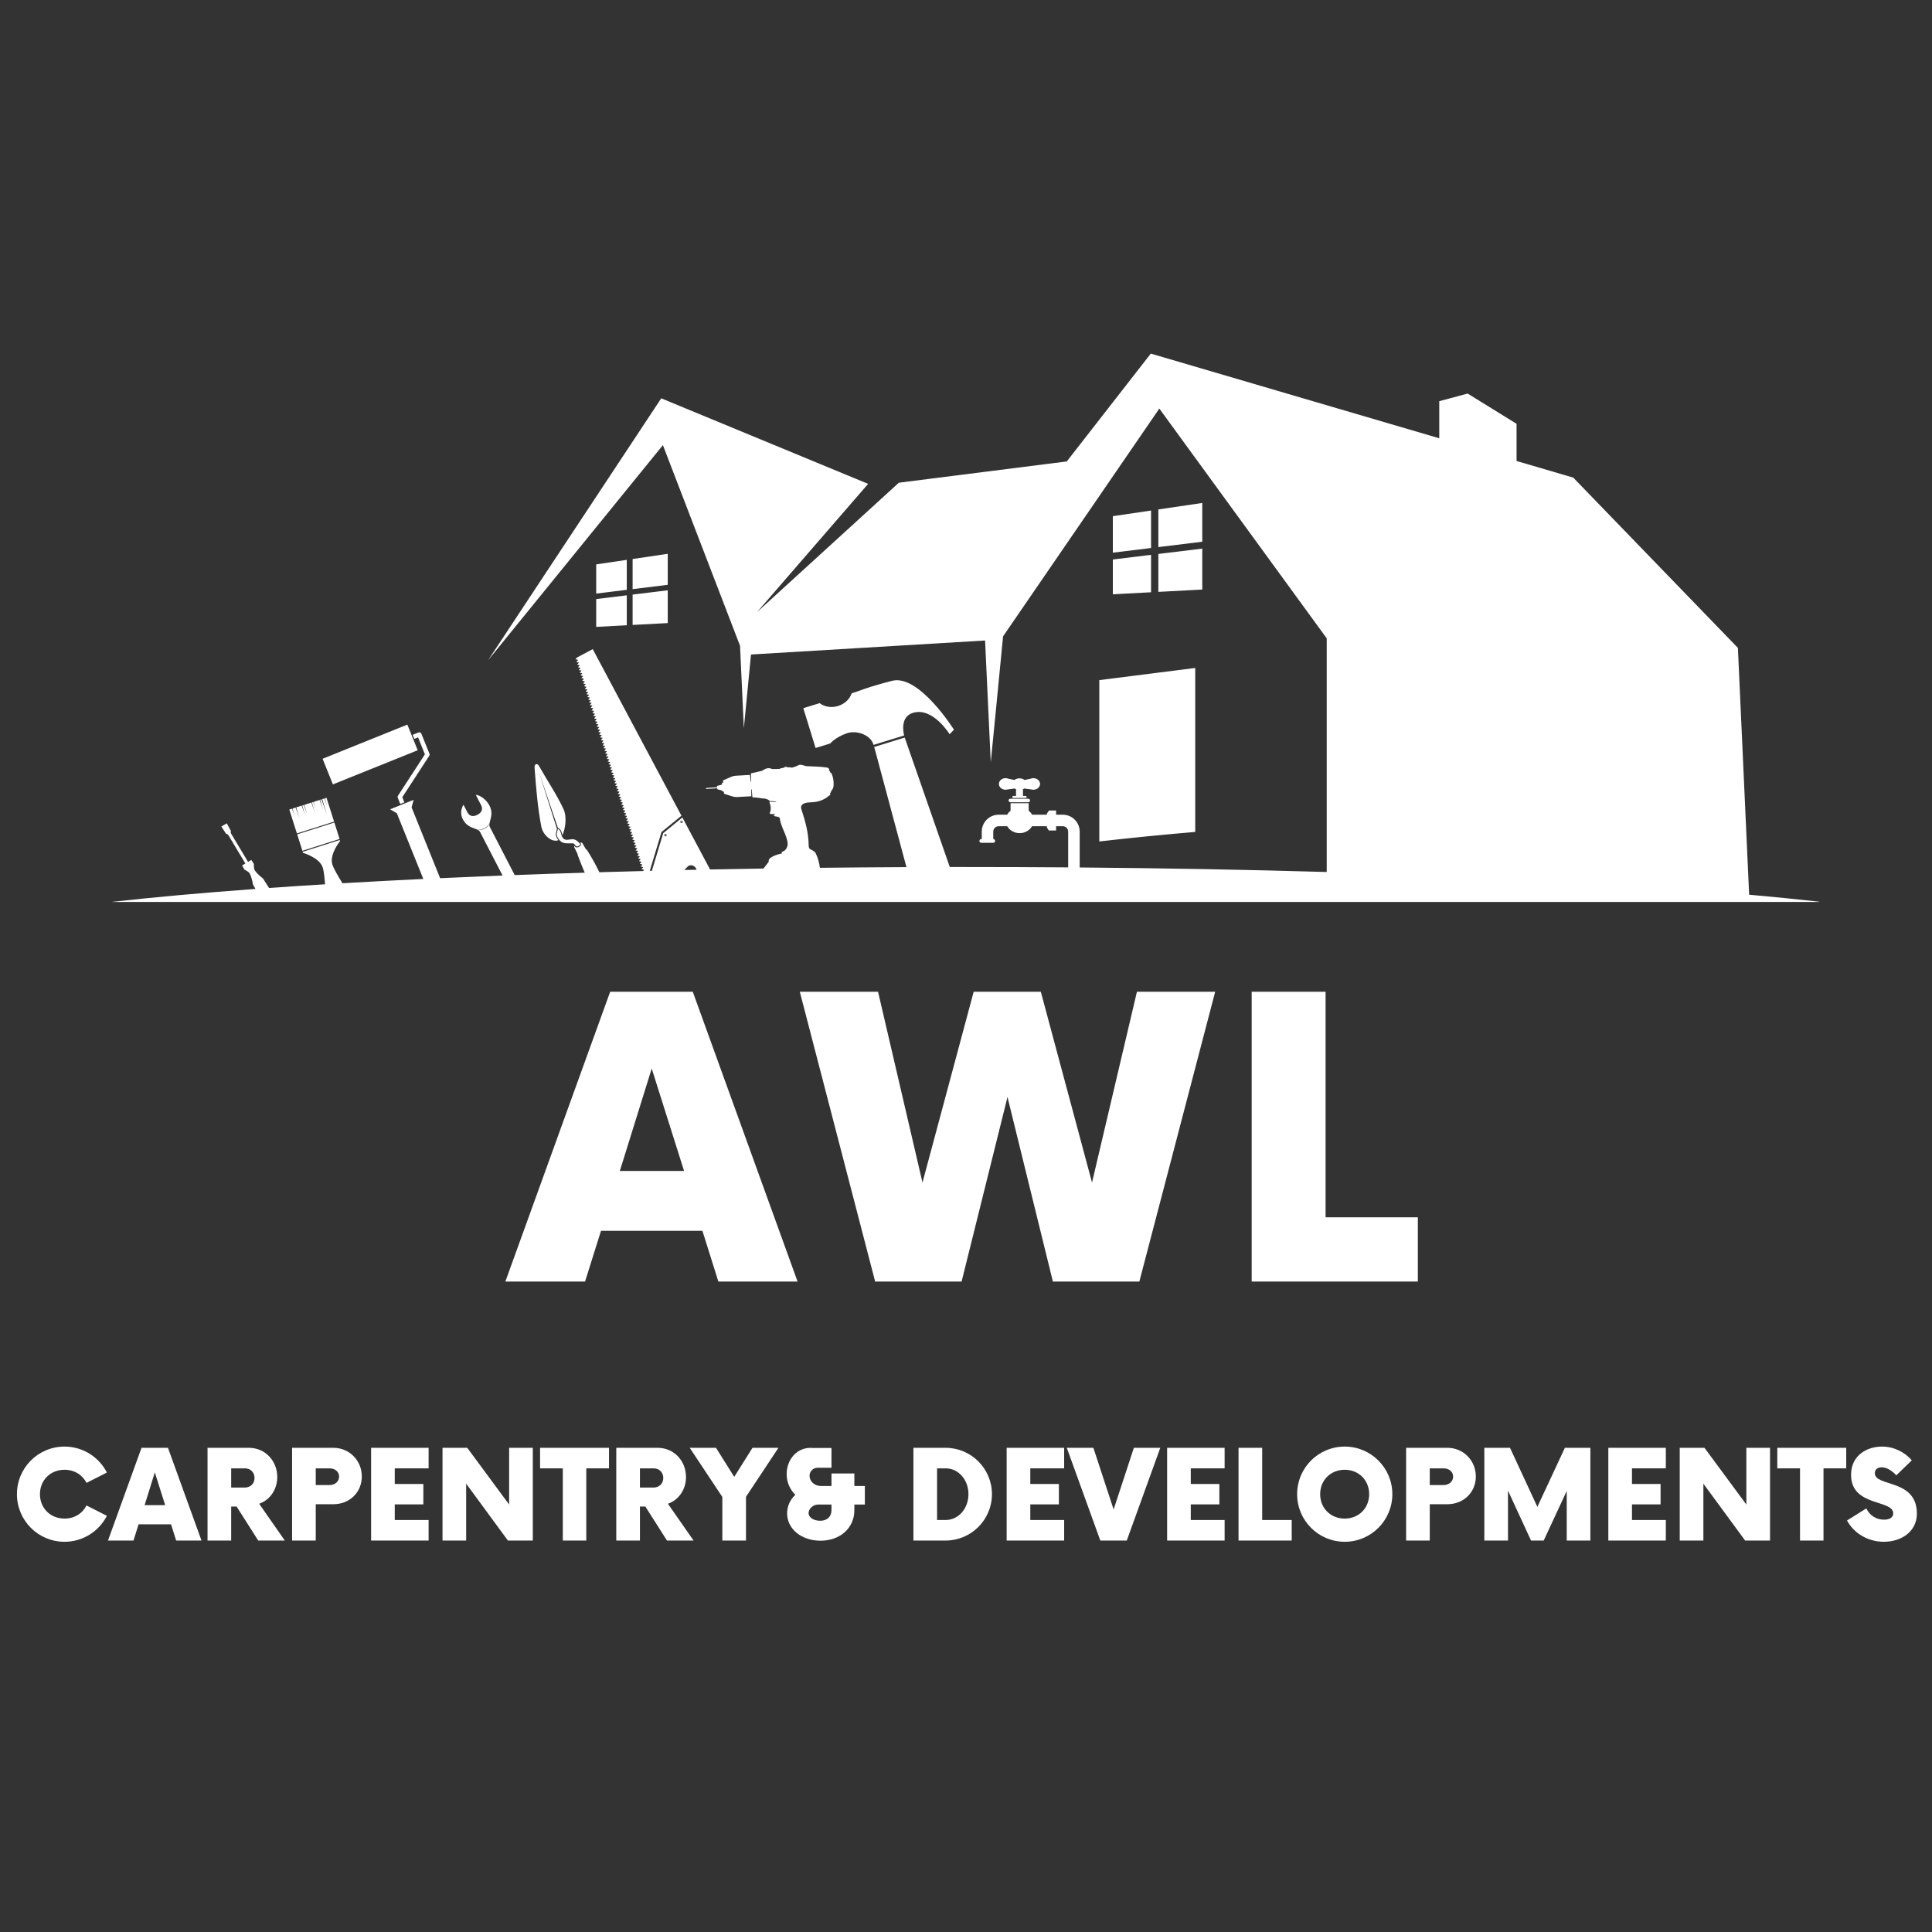 <svg xmlns="http://www.w3.org/2000/svg" xmlns:xlink="http://www.w3.org/1999/xlink" width="500" zoomAndPan="magnify" viewBox="0 0 375 375" height="500" preserveAspectRatio="xMidYMid meet" version="1.0"><rect x="0" y="0" width="375" height="375" fill="#333333" stroke="none"/><defs><g/><clipPath id="16707d3e5d"><path d="M 21.609 68.633 L 353.109 68.633 L 353.109 175.133 L 21.609 175.133 Z M 21.609 68.633 " clip-rule="nonzero"/></clipPath></defs><g fill="#ffffff" fill-opacity="1"><g transform="translate(99.778, 248.748)"><g><path d="M 39.656 0 L 55.031 0 L 34.688 -56.25 L 18.656 -56.25 L -1.688 0 L 13.781 0 L 16.875 -9.844 L 36.562 -9.844 Z M 20.531 -21.469 L 26.719 -41.344 L 33 -21.469 Z M 20.531 -21.469 "/></g></g></g><g fill="#ffffff" fill-opacity="1"><g transform="translate(156.741, 248.748)"><g><path d="M 63.938 -56.25 L 55.219 -19.219 L 45.281 -56.25 L 32.25 -56.25 L 22.312 -19.219 L 13.688 -56.25 L -1.5 -56.25 L 13.125 0 L 29.906 0 L 38.812 -35.812 L 47.625 0 L 64.406 0 L 79.125 -56.25 Z M 63.938 -56.25 "/></g></g></g><g fill="#ffffff" fill-opacity="1"><g transform="translate(237.797, 248.748)"><g><path d="M 19.5 -12.469 L 19.5 -56.25 L 5.156 -56.25 L 5.156 0 L 37.406 0 L 37.406 -12.469 Z M 19.5 -12.469 "/></g></g></g><g fill="#ffffff" fill-opacity="1"><g transform="translate(2.267, 299.019)"><g><path d="M 10.262 0.238 C 13.828 0.238 16.949 -1.801 18.48 -4.801 L 14.52 -6.809 C 13.738 -5.25 12.18 -4.262 10.262 -4.262 C 7.531 -4.262 5.488 -6.27 5.488 -9 C 5.488 -11.73 7.531 -13.738 10.262 -13.738 C 12.18 -13.738 13.738 -12.75 14.52 -11.191 L 18.48 -13.199 C 16.949 -16.199 13.828 -18.238 10.262 -18.238 C 5.129 -18.238 1.02 -14.102 1.02 -9 C 1.02 -3.898 5.129 0.238 10.262 0.238 Z M 10.262 0.238 "/></g></g></g><g fill="#ffffff" fill-opacity="1"><g transform="translate(21.5, 299.019)"><g><path d="M 12.691 0 L 17.609 0 L 11.102 -18 L 5.969 -18 L -0.539 0 L 4.41 0 L 5.398 -3.148 L 11.699 -3.148 Z M 6.57 -6.871 L 8.551 -13.23 L 10.559 -6.871 Z M 6.57 -6.871 "/></g></g></g><g fill="#ffffff" fill-opacity="1"><g transform="translate(38.634, 299.019)"><g><path d="M 11.672 -7.141 C 13.738 -7.859 15.18 -9.871 15.18 -12.328 C 15.18 -15.449 12.871 -18 9.66 -18 L 1.648 -18 L 1.648 0 L 6.238 0 L 6.238 -6.602 L 7.289 -6.602 L 11.488 0 L 16.648 0 Z M 8.91 -10.289 L 6.238 -10.289 L 6.238 -14.012 L 8.91 -14.012 C 9.988 -14.012 10.77 -13.23 10.77 -12.148 C 10.77 -11.07 9.988 -10.289 8.91 -10.289 Z M 8.91 -10.289 "/></g></g></g><g fill="#ffffff" fill-opacity="1"><g transform="translate(55.048, 299.019)"><g><path d="M 9.66 -18 L 1.648 -18 L 1.648 0 L 6.238 0 L 6.238 -7.051 L 9.66 -7.051 C 12.781 -7.051 15.18 -9.328 15.18 -12.449 C 15.18 -15.512 12.781 -18 9.66 -18 Z M 8.91 -10.77 L 6.238 -10.77 L 6.238 -14.012 L 8.91 -14.012 C 9.988 -14.012 10.77 -13.352 10.77 -12.422 C 10.77 -11.461 9.988 -10.77 8.91 -10.77 Z M 8.91 -10.77 "/></g></g></g><g fill="#ffffff" fill-opacity="1"><g transform="translate(70.231, 299.019)"><g><path d="M 12.961 -14.012 L 12.961 -18 L 1.801 -18 L 1.801 0 L 12.961 0 L 12.961 -3.988 L 6.391 -3.988 L 6.391 -7.02 L 11.941 -7.02 L 11.941 -10.98 L 6.391 -10.98 L 6.391 -14.012 Z M 12.961 -14.012 "/></g></g></g><g fill="#ffffff" fill-opacity="1"><g transform="translate(84.245, 299.019)"><g><path d="M 14.578 -18 L 14.578 -6.988 L 6.449 -18 L 1.648 -18 L 1.648 0 L 6.238 0 L 6.238 -11.039 L 14.34 0 L 19.172 0 L 19.172 -18 Z M 14.578 -18 "/></g></g></g><g fill="#ffffff" fill-opacity="1"><g transform="translate(105.098, 299.019)"><g><path d="M 13.109 -18 L -0.27 -18 L -0.27 -14.012 L 4.141 -14.012 L 4.141 0 L 8.699 0 L 8.699 -14.012 L 13.109 -14.012 Z M 13.109 -18 "/></g></g></g><g fill="#ffffff" fill-opacity="1"><g transform="translate(117.972, 299.019)"><g><path d="M 11.672 -7.141 C 13.738 -7.859 15.18 -9.871 15.18 -12.328 C 15.18 -15.449 12.871 -18 9.66 -18 L 1.648 -18 L 1.648 0 L 6.238 0 L 6.238 -6.602 L 7.289 -6.602 L 11.488 0 L 16.648 0 Z M 8.91 -10.289 L 6.238 -10.289 L 6.238 -14.012 L 8.91 -14.012 C 9.988 -14.012 10.77 -13.23 10.77 -12.148 C 10.77 -11.07 9.988 -10.289 8.91 -10.289 Z M 8.91 -10.289 "/></g></g></g><g fill="#ffffff" fill-opacity="1"><g transform="translate(134.385, 299.019)"><g><path d="M 16.711 -18 L 11.672 -18 L 8.129 -12.359 L 4.59 -18 L -0.512 -18 L 5.82 -8.461 L 5.82 0 L 10.41 0 L 10.41 -8.488 Z M 16.711 -18 "/></g></g></g><g fill="#ffffff" fill-opacity="1"><g transform="translate(150.619, 299.019)"><g><path d="M 17.25 -10.59 L 15.211 -10.59 L 15.211 -13.02 L 10.77 -13.02 L 10.77 -10.59 L 8.699 -10.59 C 7.5 -10.59 6.512 -11.488 6.512 -12.57 C 6.512 -13.469 7.262 -14.102 7.98 -14.129 L 10.77 -14.129 L 10.77 -17.969 L 7.109 -17.969 C 4.199 -18.238 2.07 -15.809 2.07 -12.898 C 2.07 -11.309 2.699 -9.93 3.75 -8.879 C 2.762 -7.949 2.16 -6.691 2.16 -5.281 C 2.16 -2.191 5.012 0.031 8.641 0.031 C 12.48 0.031 15.211 -2.461 15.211 -5.879 L 15.211 -6.988 L 17.25 -6.988 Z M 8.578 -3.84 C 7.41 -3.84 6.328 -4.41 6.328 -5.34 C 6.328 -6.148 7.172 -6.988 8.191 -6.988 L 10.77 -6.988 L 10.77 -5.879 C 10.77 -4.68 9.961 -3.84 8.578 -3.84 Z M 8.578 -3.84 "/></g></g></g><g fill="#ffffff" fill-opacity="1"><g transform="translate(168.413, 299.019)"><g/></g></g><g fill="#ffffff" fill-opacity="1"><g transform="translate(175.646, 299.019)"><g><path d="M 1.648 0 L 7.891 0 C 12.84 0 16.891 -4.02 16.891 -9 C 16.891 -13.98 12.84 -18 7.891 -18 L 1.648 -18 Z M 6.238 -3.988 L 6.238 -14.012 L 7.891 -14.012 C 10.379 -14.012 12.328 -11.82 12.328 -9 C 12.328 -6.18 10.379 -3.988 7.891 -3.988 Z M 6.238 -3.988 "/></g></g></g><g fill="#ffffff" fill-opacity="1"><g transform="translate(193.59, 299.019)"><g><path d="M 12.961 -14.012 L 12.961 -18 L 1.801 -18 L 1.801 0 L 12.961 0 L 12.961 -3.988 L 6.391 -3.988 L 6.391 -7.02 L 11.941 -7.02 L 11.941 -10.98 L 6.391 -10.98 L 6.391 -14.012 Z M 12.961 -14.012 "/></g></g></g><g fill="#ffffff" fill-opacity="1"><g transform="translate(207.603, 299.019)"><g><path d="M 12.48 -18 L 8.551 -6.031 L 4.621 -18 L -0.539 -18 L 5.969 0 L 11.102 0 L 17.609 -18 Z M 12.48 -18 "/></g></g></g><g fill="#ffffff" fill-opacity="1"><g transform="translate(224.737, 299.019)"><g><path d="M 12.961 -14.012 L 12.961 -18 L 1.801 -18 L 1.801 0 L 12.961 0 L 12.961 -3.988 L 6.391 -3.988 L 6.391 -7.02 L 11.941 -7.02 L 11.941 -10.98 L 6.391 -10.98 L 6.391 -14.012 Z M 12.961 -14.012 "/></g></g></g><g fill="#ffffff" fill-opacity="1"><g transform="translate(238.751, 299.019)"><g><path d="M 6.238 -3.988 L 6.238 -18 L 1.648 -18 L 1.648 0 L 11.969 0 L 11.969 -3.988 Z M 6.238 -3.988 "/></g></g></g><g fill="#ffffff" fill-opacity="1"><g transform="translate(250.754, 299.019)"><g><path d="M 10.262 0.238 C 15.359 0.238 19.5 -3.898 19.5 -9 C 19.5 -14.102 15.359 -18.238 10.262 -18.238 C 5.129 -18.238 1.02 -14.102 1.02 -9 C 1.02 -3.898 5.129 0.238 10.262 0.238 Z M 10.262 -4.262 C 7.531 -4.262 5.488 -6.27 5.488 -9 C 5.488 -11.73 7.531 -13.738 10.262 -13.738 C 12.961 -13.738 15 -11.73 15 -9 C 15 -6.27 12.961 -4.262 10.262 -4.262 Z M 10.262 -4.262 "/></g></g></g><g fill="#ffffff" fill-opacity="1"><g transform="translate(271.278, 299.019)"><g><path d="M 9.66 -18 L 1.648 -18 L 1.648 0 L 6.238 0 L 6.238 -7.051 L 9.66 -7.051 C 12.781 -7.051 15.18 -9.328 15.18 -12.449 C 15.18 -15.512 12.781 -18 9.66 -18 Z M 8.91 -10.77 L 6.238 -10.77 L 6.238 -14.012 L 8.91 -14.012 C 9.988 -14.012 10.77 -13.352 10.77 -12.422 C 10.77 -11.461 9.988 -10.77 8.91 -10.77 Z M 8.91 -10.77 "/></g></g></g><g fill="#ffffff" fill-opacity="1"><g transform="translate(286.461, 299.019)"><g><path d="M 17.281 -18 L 11.941 -6.539 L 6.629 -18 L 1.648 -18 L 1.648 0 L 6.238 0 L 6.238 -9.691 L 10.711 0 L 13.172 0 L 17.641 -9.629 L 17.641 0 L 22.23 0 L 22.23 -18 Z M 17.281 -18 "/></g></g></g><g fill="#ffffff" fill-opacity="1"><g transform="translate(310.375, 299.019)"><g><path d="M 12.961 -14.012 L 12.961 -18 L 1.801 -18 L 1.801 0 L 12.961 0 L 12.961 -3.988 L 6.391 -3.988 L 6.391 -7.02 L 11.941 -7.02 L 11.941 -10.98 L 6.391 -10.98 L 6.391 -14.012 Z M 12.961 -14.012 "/></g></g></g><g fill="#ffffff" fill-opacity="1"><g transform="translate(324.388, 299.019)"><g><path d="M 14.578 -18 L 14.578 -6.988 L 6.449 -18 L 1.648 -18 L 1.648 0 L 6.238 0 L 6.238 -11.039 L 14.34 0 L 19.172 0 L 19.172 -18 Z M 14.578 -18 "/></g></g></g><g fill="#ffffff" fill-opacity="1"><g transform="translate(345.242, 299.019)"><g><path d="M 13.109 -18 L -0.27 -18 L -0.27 -14.012 L 4.141 -14.012 L 4.141 0 L 8.699 0 L 8.699 -14.012 L 13.109 -14.012 Z M 13.109 -18 "/></g></g></g><g fill="#ffffff" fill-opacity="1"><g transform="translate(358.116, 299.019)"><g><path d="M 7.531 0.238 C 10.98 0.238 13.949 -1.77 13.949 -5.219 C 13.949 -12.059 5.789 -10.352 5.789 -13.078 C 5.789 -13.859 6.391 -14.219 7.109 -14.219 C 8.012 -14.219 9 -13.68 9.961 -12.66 L 12.961 -15.57 C 11.551 -17.219 9.422 -18.238 7.172 -18.238 C 4.32 -18.238 1.172 -16.59 1.172 -12.75 C 1.172 -6.512 9.359 -8.012 9.359 -5.281 C 9.359 -4.559 8.762 -4.051 7.59 -4.051 C 6.031 -4.051 4.77 -4.891 4.141 -6.238 L 0.391 -3.898 C 1.59 -1.621 4.23 0.238 7.531 0.238 Z M 7.531 0.238 "/></g></g></g><g clip-path="url(#16707d3e5d)"><path fill="#ffffff" d="M 129.609 107.496 L 122.789 108.504 L 122.789 114.352 L 129.609 113.512 Z M 115.723 121.68 L 121.656 121.363 L 121.656 115.551 L 115.723 116.277 Z M 121.656 108.668 L 115.723 109.547 L 115.723 115.215 L 121.656 114.484 Z M 122.789 121.301 L 129.609 120.938 L 129.609 114.578 L 122.789 115.41 Z M 216 115.355 L 223.418 114.957 L 223.418 107.691 L 216 108.602 Z M 224.836 114.883 L 233.359 114.43 L 233.359 106.48 L 224.836 107.523 Z M 233.359 97.625 L 224.836 98.883 L 224.836 106.191 L 233.359 105.148 Z M 223.418 99.094 L 216 100.191 L 216 107.273 L 223.418 106.367 Z M 213.375 163.328 C 219.57 162.617 225.781 162.004 231.992 161.477 L 231.992 129.652 L 213.375 132.012 Z M 132.266 159.57 L 132.316 159.66 L 132.375 159.625 L 132.324 159.535 L 132.418 159.488 L 132.387 159.43 L 132.293 159.48 L 132.246 159.391 L 132.188 159.418 L 132.238 159.508 L 132.145 159.559 L 132.176 159.613 Z M 64.848 159.48 L 63.375 154.848 L 63.059 154.949 L 63.496 156.402 L 62.977 154.977 L 62.543 155.113 L 63.441 158.07 L 62.402 155.156 L 62.141 155.238 L 62.707 157.129 L 62.035 155.273 L 60.879 155.641 L 61.277 156.953 L 60.809 155.66 L 60.531 155.75 L 61.102 157.637 L 60.43 155.781 L 59.062 156.219 L 59.586 157.961 L 58.965 156.246 L 58.664 156.34 L 59.234 158.23 L 58.559 156.375 L 57.492 156.711 L 58.098 158.73 L 57.379 156.75 L 56.77 156.941 L 57.23 158.484 L 56.68 156.969 L 56.156 157.137 L 57.629 161.77 Z M 81.074 145.625 L 79.07 140.648 L 62.613 147.281 L 64.617 152.254 Z M 81.148 143.125 L 82.473 146.418 L 77.246 154.453 C 77.168 154.57 77.156 154.719 77.207 154.848 L 77.695 156.051 L 78.488 155.73 L 78.09 154.734 L 83.32 146.699 C 83.395 146.582 83.41 146.434 83.359 146.305 L 81.785 142.406 C 81.699 142.188 81.445 142.082 81.227 142.172 L 80.098 142.625 L 80.418 143.418 Z M 58.699 165.145 L 65.918 162.848 L 64.902 159.652 L 57.684 161.945 Z M 177.195 138.367 C 181.062 137.176 184.32 142.512 184.32 142.512 L 185.164 141.637 C 185.164 141.637 178.379 130.816 173.164 132.141 C 168.676 133.285 166.246 134.273 166.246 134.273 L 165.316 134.559 C 164.949 135.668 163.988 136.625 162.672 137.031 C 161.355 137.438 160.02 137.188 159.094 136.48 L 155.922 137.457 L 158.305 145.188 L 161.16 144.305 C 161.16 144.305 162.051 143.16 164.312 142.348 C 166.301 141.633 168.969 142.695 169.508 144.449 C 169.523 144.496 169.535 144.539 169.547 144.586 L 175.492 142.754 C 175.277 141.859 174.82 139.098 177.195 138.367 Z M 200.473 151.047 C 200.332 151.059 200.199 151.09 200.074 151.137 L 198.875 151.395 C 198.617 151.199 198.266 151.078 197.879 151.078 C 197.492 151.078 197.145 151.199 196.891 151.395 L 195.688 151.137 C 195.562 151.09 195.43 151.059 195.285 151.047 L 195.266 151.043 L 195.266 151.047 C 195.234 151.047 195.207 151.043 195.176 151.043 C 194.461 151.043 193.887 151.547 193.887 152.164 C 193.887 152.785 194.465 153.285 195.176 153.285 C 195.309 153.285 195.438 153.27 195.559 153.234 L 196.957 153.051 C 197.035 153.102 197.121 153.148 197.207 153.188 L 197.207 154.488 L 196.68 154.488 C 196.57 154.488 196.484 154.574 196.484 154.68 C 196.484 154.789 196.57 154.875 196.68 154.875 L 199.082 154.875 C 199.191 154.875 199.277 154.789 199.277 154.68 C 199.277 154.574 199.188 154.488 199.082 154.488 L 198.555 154.488 L 198.555 153.188 C 198.645 153.145 198.727 153.102 198.805 153.051 L 200.203 153.234 C 200.324 153.27 200.449 153.285 200.586 153.285 C 201.297 153.285 201.875 152.785 201.875 152.164 C 201.875 151.547 201.297 151.043 200.586 151.043 C 200.555 151.043 200.523 151.047 200.496 151.047 L 200.496 151.043 Z M 196.105 155.031 C 195.918 155.031 195.766 155.184 195.766 155.375 C 195.766 155.562 195.918 155.715 196.105 155.715 L 199.586 155.715 C 199.777 155.715 199.93 155.562 199.93 155.375 C 199.93 155.184 199.777 155.031 199.586 155.031 Z M 108.285 160.863 C 108.191 161.5 107.852 161.918 108.262 162.598 C 109.047 163.898 109.66 163.656 111.176 163.688 C 111.445 163.695 111.594 164.016 111.777 164.211 C 111.98 164.477 112.746 164.055 112.617 163.816 C 112.242 163.355 111.793 162.949 111.242 162.898 C 110.68 162.848 109.953 163.18 109.488 162.859 C 108.719 162.32 109.121 161.293 108.285 160.863 Z M 353.352 175.047 C 349.07 174.566 344.445 174.102 339.508 173.66 L 337.324 125.754 L 305.367 92.707 L 294.363 89.477 L 294.363 82.258 L 284.871 76.391 L 279.359 77.871 L 279.359 85.07 L 223.367 68.633 L 207.062 89.566 L 174.465 93.695 L 146.926 118.824 L 168.504 93.918 L 128.344 77.312 L 94.727 128.168 L 128.668 86.398 L 143.641 125.348 L 144.379 141.371 C 144.477 140.473 145.328 131.648 145.77 127.039 L 191.203 124.32 L 192.305 147.969 C 192.48 146.395 194.191 128.711 194.695 123.516 L 225.023 79.305 L 257.516 123.902 L 257.516 169.254 C 242.312 168.812 226.25 168.516 209.566 168.375 L 209.566 161.414 C 209.566 159.602 208.098 158.133 206.285 158.133 L 204.992 158.133 L 204.992 157.324 L 203.609 157.324 L 203.23 157.879 L 203.23 157.906 L 203.203 157.906 L 203.203 158.133 L 200.328 158.133 C 200.164 157.836 199.938 157.574 199.664 157.359 L 199.664 155.902 L 196.152 155.902 L 196.152 157.359 C 195.879 157.574 195.652 157.836 195.488 158.133 L 193.844 158.133 C 192.031 158.133 190.559 159.605 190.559 161.414 L 190.559 162.859 L 190.469 162.859 C 190.266 162.859 190.102 163.023 190.102 163.227 C 190.102 163.43 190.266 163.594 190.469 163.594 L 192.781 163.594 C 192.984 163.594 193.152 163.43 193.152 163.227 C 193.152 163.027 192.988 162.863 192.793 162.859 L 192.793 161.414 C 192.793 160.836 193.266 160.367 193.844 160.367 L 195.5 160.367 C 195.949 161.164 196.859 161.711 197.906 161.711 C 198.957 161.711 199.867 161.164 200.316 160.367 L 203.199 160.367 L 203.199 160.621 L 203.609 161.242 L 203.629 161.203 L 204.988 161.203 L 204.988 160.367 L 206.285 160.367 C 206.863 160.367 207.332 160.84 207.332 161.418 L 207.332 168.359 C 200.809 168.312 194.195 168.285 187.5 168.285 C 186.449 168.285 185.402 168.285 184.352 168.285 L 175.605 143.16 L 169.672 144.988 L 169.816 145.465 L 175.941 168.309 C 170.273 168.336 164.668 168.375 159.141 168.438 C 159.027 167.504 158.754 166.477 158.32 165.602 C 158.117 165.191 157.488 164.98 157.109 164.723 C 157.023 164.535 156.969 164.363 156.969 164.219 C 156.949 161.527 156.238 159.211 155.543 157.059 C 155.246 156.145 156.078 155.77 157.262 155.738 C 158.652 155.699 159.809 155.387 160.902 154.457 C 161.18 154.266 161.246 154.258 161.098 153.953 C 161.234 153.898 161.379 153.59 161.352 153.445 C 162.199 152.926 161.699 150.406 161.293 149.996 C 161.195 149.898 161.133 150.016 161.117 149.883 C 161.098 149.707 161.023 149.566 160.855 149.457 C 161.109 149.379 160.82 149.035 160.555 148.988 C 159.211 148.762 157.836 148.793 156.48 148.707 C 156.113 148.613 155.402 148.316 155.066 148.488 C 154.578 148.738 154.109 148.906 153.648 149.016 C 153.648 149.016 153.648 149.016 153.648 149.012 C 153.641 148.938 153.277 148.914 152.797 148.941 C 152.754 148.879 152.699 148.824 152.605 148.832 L 152.32 148.859 C 152.27 148.863 152.25 148.938 152.227 148.996 C 151.719 149.066 151.348 149.168 151.352 149.242 C 151.352 149.246 151.352 149.246 151.352 149.246 C 150.898 149.254 150.43 149.258 149.934 149.277 C 148.941 148.887 148.605 149.223 147.879 149.621 L 147.879 149.617 L 146.84 149.867 L 145.746 150.109 C 145.762 150.629 145.785 151.152 145.812 151.68 L 145.711 151.684 C 145.672 151.262 145.617 150.836 145.543 150.414 L 142.875 150.562 C 142.52 150.582 142.168 150.672 141.84 150.82 L 140.336 151.48 L 140.371 151.91 L 140.133 151.945 C 140.129 152.062 140.125 152.18 140.125 152.293 L 139.172 152.551 L 139.191 152.809 L 137.156 152.938 L 136.91 153.051 L 137.168 153.129 L 139.211 152.996 L 139.223 153.188 L 140.211 153.469 C 140.223 153.523 140.23 153.578 140.238 153.637 L 140.504 153.656 L 140.535 154.059 L 142.066 154.559 C 142.414 154.672 142.797 154.719 143.152 154.699 L 145.836 154.551 C 145.828 154.102 145.824 153.656 145.809 153.215 L 145.906 153.207 C 145.945 153.719 145.988 154.234 146.039 154.75 L 147.234 154.852 L 148.223 155.016 L 148.219 154.953 C 148.727 155.066 149.039 155.105 149.438 155.488 C 149.91 155.496 150.254 155.496 150.492 155.551 C 150.578 155.57 150.652 155.609 150.715 155.668 L 149.547 155.621 C 149.359 155.613 149.32 155.648 149.387 155.828 C 149.668 156.555 149.668 157.195 149.414 157.816 C 149.371 157.918 149.465 157.973 149.57 157.996 L 150.551 158.023 C 150.352 158.094 150.098 158.203 150.266 158.363 C 150.445 158.559 151.309 158.402 151.363 158.871 C 151.566 160.59 152.777 162.09 152.891 163.789 C 152.859 164.32 152.695 164.676 152.438 164.949 C 152.227 165.172 152.012 165.297 151.734 165.336 L 151.746 165.66 C 150.855 165.84 149.973 166.141 149.352 166.68 C 149.188 166.824 149.227 167.102 149.18 167.32 L 148.188 168.582 C 144.699 168.637 141.242 168.695 137.824 168.766 L 132.449 158.672 L 128.727 161.719 L 126.531 169.016 C 126.395 169.016 126.262 169.023 126.125 169.023 L 128.395 161.5 L 132.27 158.328 L 115.051 125.996 L 111.996 127.621 L 111.688 127.961 L 112.188 128.07 L 112.199 128.105 L 111.852 128.48 L 112.348 128.594 L 112.359 128.625 L 112.016 129.004 L 112.512 129.113 L 112.523 129.148 L 112.18 129.527 L 112.68 129.637 L 112.688 129.672 L 112.344 130.051 L 112.84 130.16 L 112.852 130.195 L 112.508 130.574 L 113.008 130.688 L 113.016 130.719 L 112.672 131.098 L 113.168 131.207 L 113.18 131.242 L 112.836 131.621 L 113.332 131.73 L 113.344 131.766 L 113 132.141 L 113.496 132.25 L 113.512 132.285 L 113.168 132.664 L 113.664 132.773 L 113.676 132.812 L 113.332 133.188 L 113.828 133.297 L 113.836 133.336 L 113.496 133.711 L 113.988 133.82 L 114 133.859 L 113.66 134.234 L 114.152 134.344 L 114.168 134.383 L 113.824 134.758 L 114.32 134.867 L 114.332 134.906 L 113.988 135.277 L 114.484 135.391 L 114.492 135.43 L 114.152 135.801 L 114.645 135.91 L 114.656 135.953 L 114.316 136.32 L 114.809 136.43 L 114.82 136.473 L 114.484 136.844 L 114.973 136.953 L 114.984 136.996 L 114.645 137.367 L 115.133 137.477 L 115.148 137.52 L 114.809 137.887 L 115.301 137.996 L 115.312 138.039 L 114.977 138.41 L 115.465 138.52 L 115.477 138.562 L 115.141 138.934 L 115.629 139.039 L 115.641 139.086 L 115.301 139.453 L 115.789 139.562 L 115.809 139.605 L 115.469 139.973 L 115.961 140.082 L 115.969 140.129 L 115.633 140.5 L 116.121 140.605 L 116.137 140.652 L 115.801 141.02 L 116.285 141.129 L 116.301 141.172 L 115.965 141.543 L 116.453 141.648 L 116.469 141.699 L 116.133 142.066 L 116.617 142.172 L 116.633 142.219 L 116.297 142.586 L 116.781 142.695 L 116.797 142.742 L 116.457 143.109 L 116.945 143.215 L 116.961 143.266 L 116.625 143.633 L 117.105 143.738 L 117.125 143.789 L 116.789 144.152 L 117.273 144.258 L 117.289 144.309 L 116.953 144.672 L 117.438 144.781 L 117.453 144.828 L 117.117 145.195 L 117.598 145.305 L 117.613 145.355 L 117.281 145.719 L 117.762 145.824 L 117.777 145.879 L 117.445 146.242 L 117.922 146.348 L 117.941 146.402 L 117.605 146.766 L 118.086 146.871 L 118.102 146.926 L 117.77 147.289 L 118.25 147.395 L 118.27 147.449 L 117.938 147.812 L 118.414 147.922 L 118.43 147.973 L 118.098 148.336 L 118.574 148.441 L 118.594 148.496 L 118.262 148.855 L 118.738 148.961 L 118.754 149.016 L 118.426 149.379 L 118.902 149.484 L 118.922 149.543 L 118.594 149.902 L 119.07 150.008 L 119.086 150.066 L 118.758 150.422 L 119.234 150.531 L 119.254 150.586 L 118.922 150.945 L 119.398 151.051 L 119.414 151.109 L 119.086 151.469 L 119.559 151.574 L 119.574 151.633 L 119.25 151.992 L 119.719 152.098 L 119.742 152.16 L 119.41 152.516 L 119.883 152.617 L 119.902 152.68 L 119.574 153.035 L 120.047 153.141 L 120.066 153.203 L 119.738 153.562 L 120.211 153.668 L 120.23 153.73 L 119.902 154.086 L 120.371 154.191 L 120.395 154.254 L 120.066 154.609 L 120.539 154.711 L 120.555 154.773 L 120.23 155.133 L 120.703 155.238 L 120.719 155.301 L 120.395 155.656 L 120.863 155.758 L 120.883 155.82 L 120.559 156.176 L 121.027 156.281 L 121.051 156.348 L 120.727 156.699 L 121.195 156.805 L 121.215 156.867 L 120.891 157.223 L 121.359 157.328 L 121.379 157.395 L 121.055 157.746 L 121.523 157.852 L 121.543 157.914 L 121.219 158.266 L 121.688 158.371 L 121.707 158.438 L 121.383 158.789 L 121.848 158.895 L 121.871 158.961 L 121.551 159.316 L 122.016 159.418 L 122.035 159.484 L 121.715 159.836 L 122.18 159.938 L 122.199 160.008 L 121.879 160.359 L 122.34 160.461 L 122.363 160.527 L 122.043 160.883 L 122.504 160.984 L 122.527 161.055 L 122.207 161.402 L 122.668 161.504 L 122.691 161.574 L 122.371 161.926 L 122.832 162.027 L 122.855 162.098 L 122.535 162.449 L 123 162.551 L 123.02 162.621 L 122.699 162.969 L 123.164 163.07 L 123.188 163.141 L 122.867 163.492 L 123.328 163.594 L 123.352 163.668 L 123.031 164.016 L 123.492 164.117 L 123.516 164.188 L 123.195 164.535 L 123.656 164.637 L 123.68 164.711 L 123.359 165.059 L 123.82 165.16 L 123.844 165.234 L 123.523 165.582 L 123.984 165.684 L 124.008 165.758 L 123.691 166.105 L 124.148 166.203 L 124.172 166.277 L 123.855 166.625 L 124.312 166.727 L 124.336 166.801 L 124.02 167.148 L 124.477 167.246 L 124.496 167.324 L 124.184 167.672 L 124.637 167.773 L 124.664 167.848 L 124.348 168.191 L 124.805 168.293 L 124.828 168.371 L 124.512 168.719 L 124.969 168.816 L 124.992 168.895 L 124.836 169.066 C 121.973 169.141 119.141 169.219 116.336 169.301 C 115.629 167.828 114.848 166.438 113.949 165.004 C 113.93 164.926 113.844 164.883 113.742 164.867 L 113.039 163.656 C 112.988 163.547 112.816 163.527 112.602 163.57 C 112.648 163.621 112.691 163.676 112.73 163.727 C 112.738 163.734 112.742 163.742 112.746 163.75 C 112.824 163.887 112.797 164.109 112.488 164.312 C 112.336 164.41 112.16 164.477 111.996 164.484 C 111.844 164.492 111.703 164.445 111.613 164.332 C 111.602 164.316 111.527 164.223 111.492 164.184 C 111.449 164.246 111.434 164.312 111.441 164.375 C 111.441 164.395 111.449 164.414 111.457 164.438 C 111.465 164.449 112.125 165.797 112.125 165.797 C 112.113 165.852 112.113 165.906 112.129 165.961 C 112.129 165.965 112.129 165.969 112.133 165.973 C 112.137 165.984 112.141 165.992 112.141 166 C 112.141 166.004 112.145 166.008 112.145 166.008 C 112.602 167.18 113.016 168.301 113.504 169.387 C 108.887 169.527 104.352 169.684 99.902 169.852 C 98.379 166.898 95.41 161.152 95.074 160.508 C 94.625 159.637 96.035 158.352 94.992 156.332 C 94.508 155.387 93.332 154.344 92.344 154.273 L 93.375 156.27 C 93.75 157.004 93.566 157.684 92.66 158.152 C 91.754 158.621 91.09 158.379 90.711 157.645 L 89.961 156.191 C 89.445 157.035 89.34 158.059 89.824 159 C 90.867 161.023 92.73 160.613 93.18 161.484 C 93.48 162.07 95.953 166.855 97.547 169.941 C 93.422 170.102 89.379 170.273 85.426 170.453 L 79.887 156.703 L 80.289 155.246 L 75.727 157.082 L 77.027 157.855 L 82.164 170.605 C 76.758 170.863 71.523 171.137 66.473 171.438 C 65.684 170.172 64.773 168.625 64.512 167.805 C 63.891 165.848 66.008 163.238 66.008 163.238 L 65.945 163.047 L 58.734 165.34 L 58.793 165.531 C 58.793 165.531 62.027 166.441 62.648 168.398 C 62.859 169.066 63 170.375 63.094 171.641 C 59.363 171.867 55.734 172.105 52.223 172.355 L 51.039 170.5 C 51.039 170.5 49.98 169.746 49.434 168.902 C 49.238 168.602 49.281 167.699 49.281 167.699 L 48.785 166.91 L 48.148 167.293 L 44.785 161.684 L 44.805 161.254 L 44.016 159.809 L 43.508 160.109 L 43.469 160.133 L 42.965 160.434 L 43.867 161.812 L 44.262 162 L 47.625 167.605 L 46.988 167.988 L 47.449 168.797 C 47.449 168.797 48.266 169.184 48.441 169.5 C 48.926 170.379 49.094 171.668 49.094 171.668 L 49.586 172.543 C 39.156 173.305 29.777 174.152 21.633 175.066 L 353.352 175.066 Z M 133.457 168.219 C 133.832 167.828 134.488 167.867 134.918 168.305 C 135.062 168.453 135.16 168.629 135.215 168.816 C 134.422 168.832 133.625 168.852 132.832 168.867 Z M 132.172 159.316 C 132.285 159.258 132.426 159.301 132.484 159.41 C 132.547 159.523 132.504 159.664 132.391 159.727 C 132.277 159.789 132.137 159.742 132.078 159.629 C 132.016 159.52 132.059 159.379 132.172 159.316 Z M 129.051 161.898 C 129.164 161.84 129.309 161.883 129.367 161.992 C 129.426 162.105 129.383 162.25 129.273 162.309 C 129.16 162.371 129.02 162.324 128.961 162.215 C 128.898 162.102 128.938 161.961 129.051 161.898 Z M 94.078 160.824 C 93.555 161.094 93.027 161.133 92.793 160.949 C 93.07 161.066 93.559 161 94.039 160.75 C 94.52 160.504 94.855 160.148 94.922 159.848 C 94.941 160.148 94.598 160.555 94.078 160.824 Z M 104.629 148.68 C 104.281 148.055 103.703 148.262 103.758 148.988 C 104.051 152.836 104.34 156.656 105.059 160.402 C 105.406 162.23 107.246 163.586 108.379 163.074 C 108.293 162.961 108.203 162.832 108.117 162.684 C 107.777 162.125 107.895 161.703 108.008 161.293 C 108.043 161.16 108.078 161.023 108.102 160.879 L 104.57 149.738 L 108.289 160.688 C 108.316 160.691 108.34 160.695 108.363 160.707 C 108.863 160.965 108.984 161.418 109.09 161.812 C 109.117 161.914 109.145 162.016 109.176 162.109 C 109.715 160.883 110.102 158.59 109.363 157.016 C 107.953 154.023 106.281 151.637 104.629 148.68 Z M 129.148 162.148 L 129.195 162.238 L 129.254 162.207 L 129.207 162.117 L 129.297 162.07 L 129.266 162.012 L 129.172 162.062 L 129.125 161.969 L 129.066 162 L 129.117 162.094 L 129.027 162.141 L 129.055 162.195 Z M 129.148 162.148 " fill-opacity="1" fill-rule="nonzero"/></g></svg>